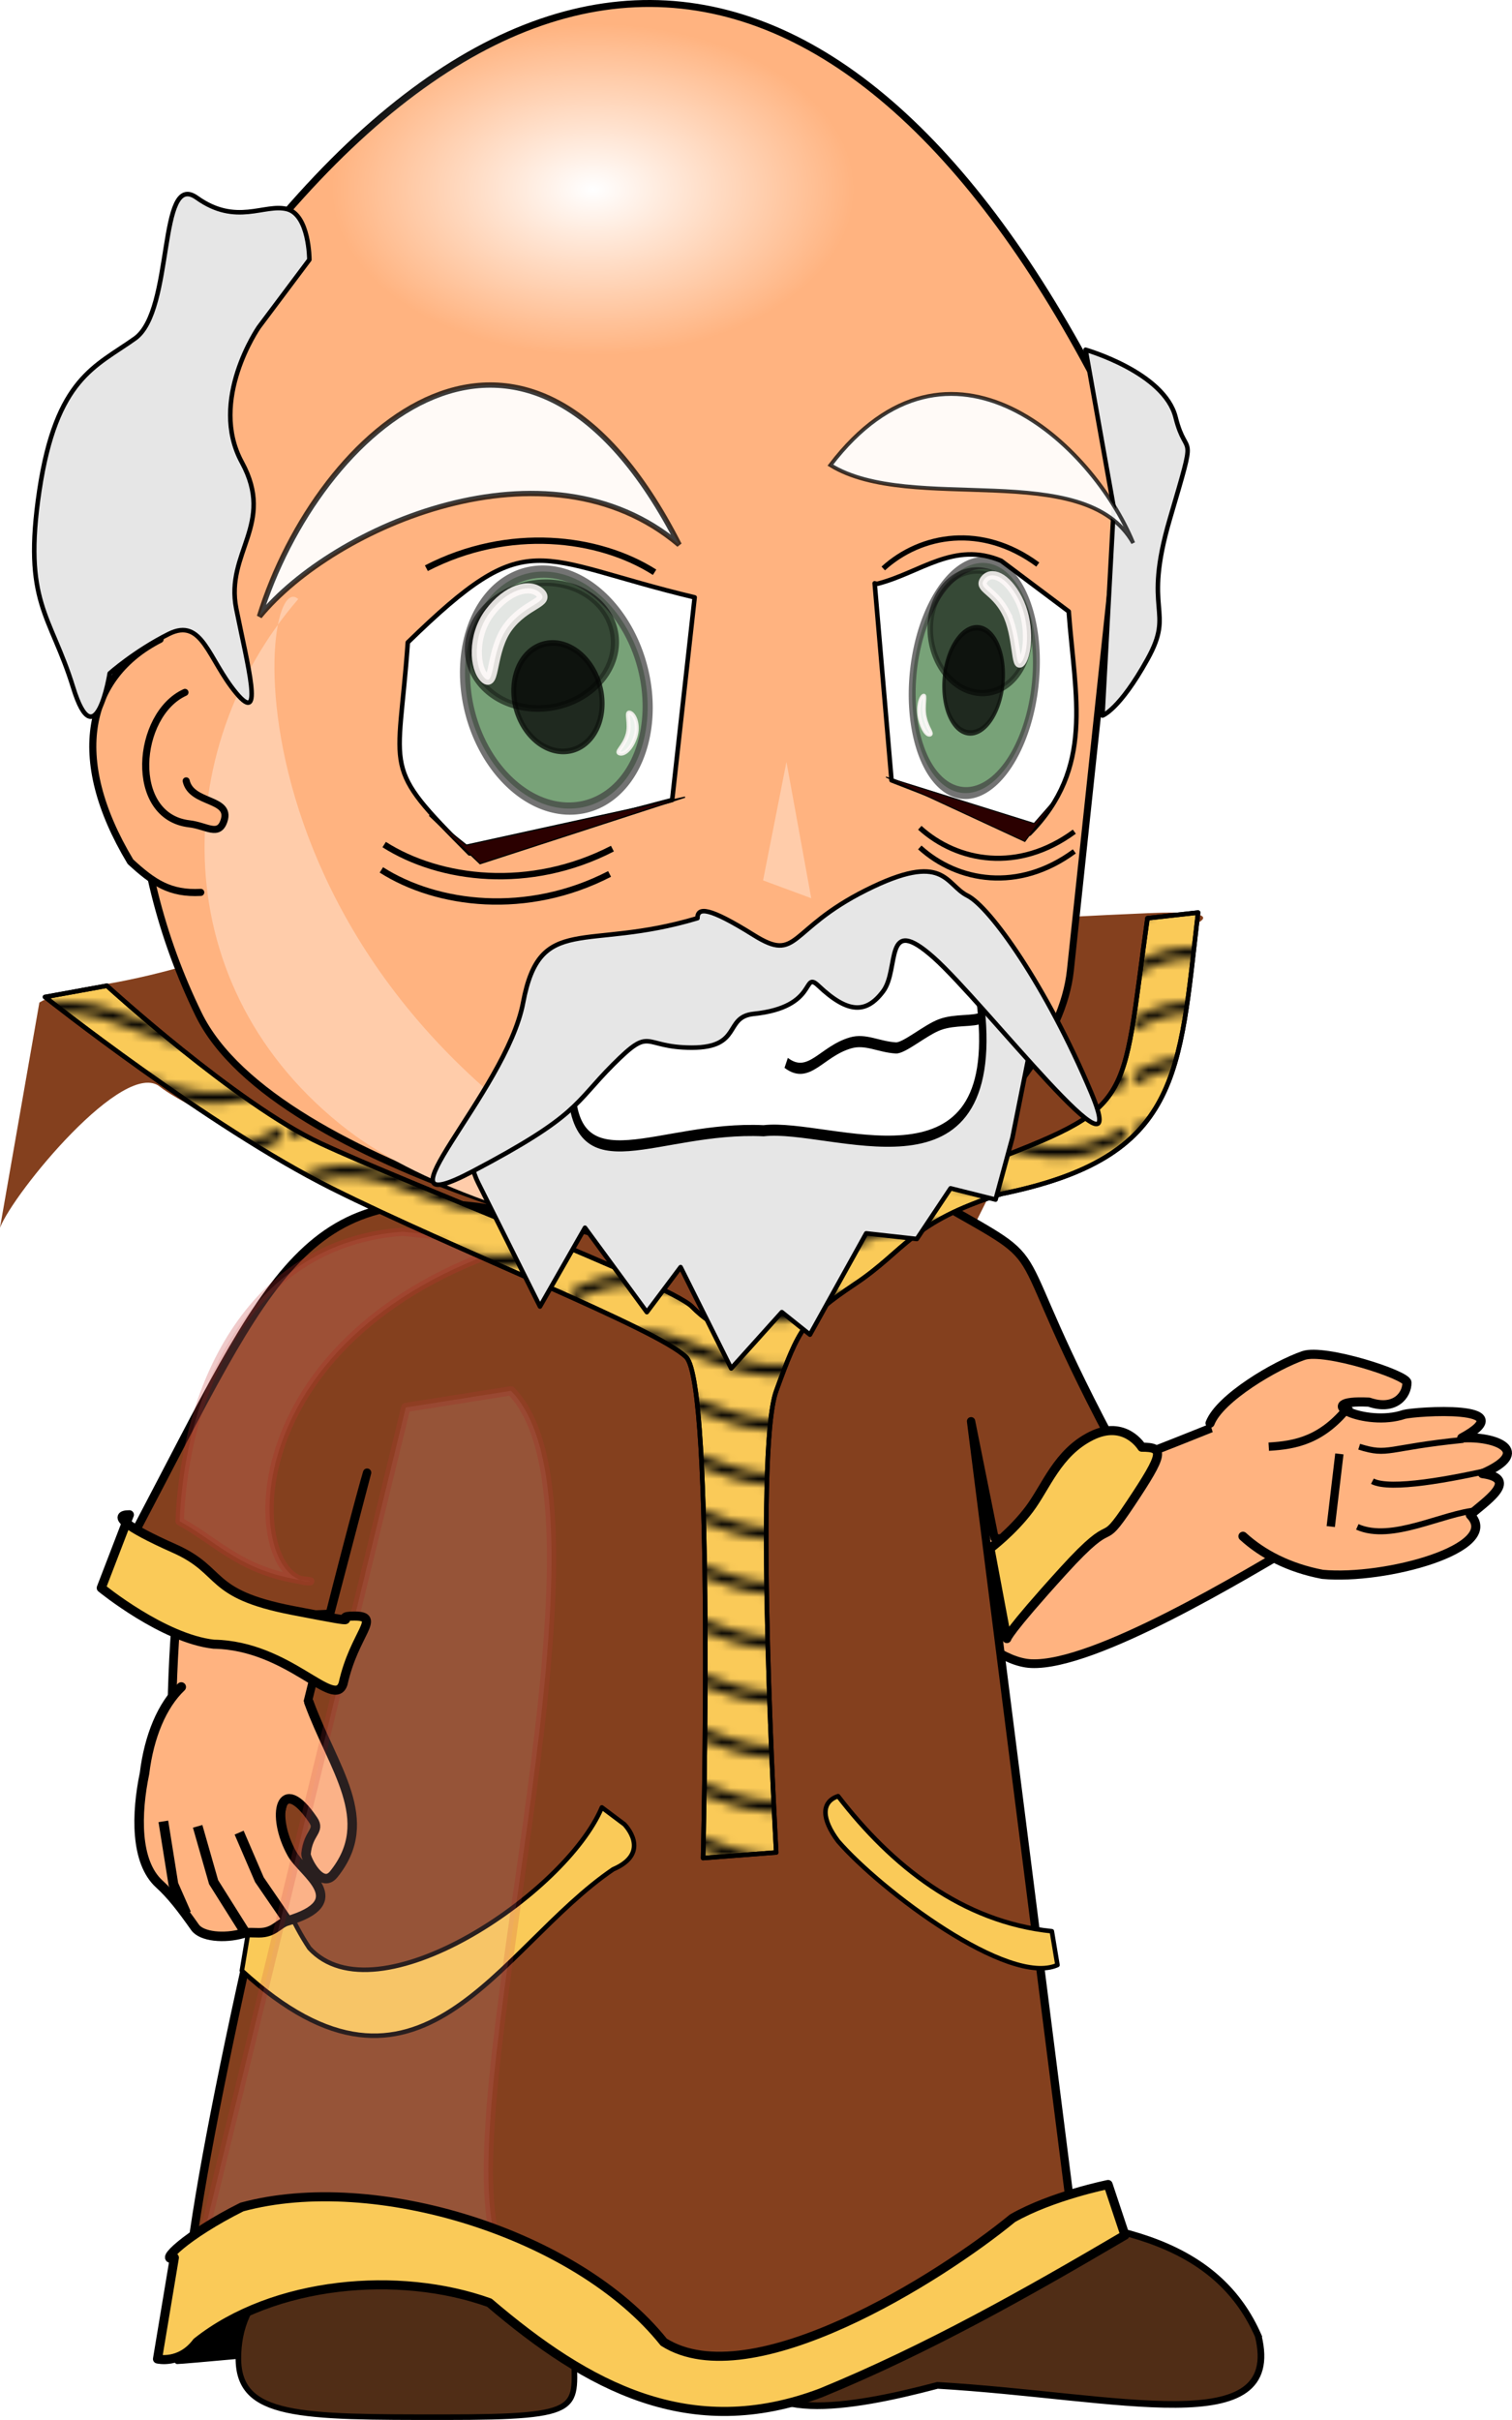 <?xml version="1.0" encoding="UTF-8" standalone="no"?>
<!-- Created with Inkscape (http://www.inkscape.org/) -->

<svg
   xmlns:dc="http://purl.org/dc/elements/1.1/"
   xmlns:cc="http://creativecommons.org/ns#"
   xmlns:rdf="http://www.w3.org/1999/02/22-rdf-syntax-ns#"
   xmlns:svg="http://www.w3.org/2000/svg"
   xmlns="http://www.w3.org/2000/svg"
   xmlns:xlink="http://www.w3.org/1999/xlink"
   xmlns:sodipodi="http://sodipodi.sourceforge.net/DTD/sodipodi-0.dtd"
   xmlns:inkscape="http://www.inkscape.org/namespaces/inkscape"
   version="1.0"
   width="166.525"
   height="266.372"
   id="svg2"
   style="display:inline"
   inkscape:version="0.48.1 r9760"
   sodipodi:docname="Peileppe_Delfador_Chibi_modified.svg">
  <sodipodi:namedview
     pagecolor="#ffffff"
     bordercolor="#666666"
     borderopacity="1"
     objecttolerance="10"
     gridtolerance="10"
     guidetolerance="10"
     inkscape:pageopacity="0"
     inkscape:pageshadow="2"
     inkscape:window-width="1912"
     inkscape:window-height="1049"
     id="namedview13359"
     showgrid="false"
     inkscape:zoom="1.1085304"
     inkscape:cx="99.848389"
     inkscape:cy="132.86157"
     inkscape:window-x="0"
     inkscape:window-y="0"
     inkscape:window-maximized="1"
     inkscape:current-layer="svg2"
     fit-margin-top="0"
     fit-margin-left="0"
     fit-margin-right="0"
     fit-margin-bottom="0" />
  <defs
     id="defs4">
    <pattern
       inkscape:collect="always"
       xlink:href="#Wavy"
       id="pattern13386"
       patternTransform="translate(341.96,-735.721)" />
    <pattern
       patternUnits="userSpaceOnUse"
       width="30.066"
       height="5.181"
       id="Wavy"
       inkscape:stockid="Wavy">
      <path
         style="fill:black;stroke:none;"
         d="M 7.597,0.061 C 5.079,-0.187 2.656,0.302 -0.01,1.788 L -0.01,3.061 C 2.773,1.431 5.173,1.052 7.472,1.280 C 9.770,1.508 11.969,2.361 14.253,3.218 C 18.820,4.931 23.804,6.676 30.066,3.061 L 30.062,1.788 C 23.622,5.497 19.246,3.770 14.691,2.061 C 12.413,1.207 10.115,0.311 7.597,0.061 z "
         id="path4651" />
    </pattern>
    <linearGradient
       id="linearGradient3295">
      <stop
         id="stop3297"
         style="stop-color:#ffffff;stop-opacity:1"
         offset="0" />
      <stop
         id="stop3299"
         style="stop-color:#ffffff;stop-opacity:0"
         offset="1" />
    </linearGradient>
    <linearGradient
       id="linearGradient6902">
      <stop
         id="stop6904"
         style="stop-color:#552d21;stop-opacity:1"
         offset="0" />
      <stop
         id="stop6906"
         style="stop-color:#7b4231;stop-opacity:1"
         offset="1" />
    </linearGradient>
    <linearGradient
       id="linearGradient6894">
      <stop
         id="stop6896"
         style="stop-color:#f6adcd;stop-opacity:1"
         offset="0" />
      <stop
         id="stop6898"
         style="stop-color:#c41562;stop-opacity:1"
         offset="1" />
    </linearGradient>
    <linearGradient
       id="linearGradient6855">
      <stop
         id="stop6857"
         style="stop-color:#ffffff;stop-opacity:1"
         offset="0" />
      <stop
         id="stop6859"
         style="stop-color:#ffffff;stop-opacity:0"
         offset="1" />
    </linearGradient>
    <filter
       id="filter3663"
       color-interpolation-filters="sRGB">
      <feGaussianBlur
         id="feGaussianBlur3665"
         stdDeviation="0.48"
         inkscape:collect="always" />
    </filter>
    <filter
       id="filter3640"
       color-interpolation-filters="sRGB">
      <feGaussianBlur
         id="feGaussianBlur3642"
         stdDeviation="2.145"
         inkscape:collect="always" />
    </filter>
    <filter
       height="1.135"
       y="-0.068"
       width="1.631"
       x="-0.315"
       id="filter3720"
       color-interpolation-filters="sRGB">
      <feGaussianBlur
         id="feGaussianBlur3722"
         stdDeviation="0.563"
         inkscape:collect="always" />
    </filter>
    <filter
       id="filter4318"
       color-interpolation-filters="sRGB">
      <feGaussianBlur
         id="feGaussianBlur4320"
         stdDeviation="1.204"
         inkscape:collect="always" />
    </filter>
    <filter
       height="1.246"
       y="-0.123"
       width="1.585"
       x="-0.292"
       id="filter4342"
       color-interpolation-filters="sRGB">
      <feGaussianBlur
         id="feGaussianBlur4344"
         stdDeviation="1.462"
         inkscape:collect="always" />
    </filter>
    <radialGradient
       cx="-273.506"
       cy="762.448"
       r="21.992"
       fx="-273.506"
       fy="762.448"
       id="radialGradient6861"
       xlink:href="#linearGradient6855"
       gradientUnits="userSpaceOnUse"
       gradientTransform="matrix(1,0,0,0.563,0,332.9)" />
    <radialGradient
       cx="-173.148"
       cy="823.778"
       r="11.461"
       fx="-173.148"
       fy="823.778"
       id="radialGradient6900"
       xlink:href="#linearGradient6894"
       gradientUnits="userSpaceOnUse"
       gradientTransform="matrix(0.465,-1.827876e-6,3.5979274e-6,0.915,-92.656,69.957)" />
    <linearGradient
       x1="-207.388"
       y1="896.534"
       x2="-166.038"
       y2="896.534"
       id="linearGradient6908"
       xlink:href="#linearGradient6902"
       gradientUnits="userSpaceOnUse" />
    <radialGradient
       cx="149.069"
       cy="44.711"
       r="26.478"
       fx="149.069"
       fy="44.711"
       id="radialGradient3301"
       xlink:href="#linearGradient3295"
       gradientUnits="userSpaceOnUse"
       gradientTransform="matrix(0.979,-7.688533e-4,8.2164867e-4,1.047,2.99,-2.077)" />
    <radialGradient
       inkscape:collect="always"
       xlink:href="#linearGradient6855"
       id="radialGradient13376"
       gradientUnits="userSpaceOnUse"
       gradientTransform="matrix(1.31,0,0,0.831,423.611,-612.742)"
       cx="-273.506"
       cy="762.448"
       fx="-273.506"
       fy="762.448"
       r="21.992" />
  </defs>
  <g
     transform="translate(341.96,-735.721)"
     id="layer3"
     style="display:inline" />
  <path
     inkscape:connector-curvature="0"
     style="fill:#000000;fill-opacity:1;fill-rule:evenodd;stroke:#000000;stroke-width:0.5;stroke-linecap:round;stroke-linejoin:round;stroke-miterlimit:4;stroke-opacity:1;stroke-dasharray:none"
     id="path6890"
     d="m 19.514,259.966 c 1.239,0 43.674,-4.027 43.674,-4.027 0,0 -12.39,-7.434 -16.417,-7.434 -4.027,0 -14.558,0.31 -19.204,3.097 -4.646,2.788 -8.673,8.053 -8.053,8.363 z" />
  <path
     inkscape:connector-curvature="0"
     style="fill:#84401e;fill-opacity:1;fill-rule:evenodd;stroke:none"
     id="path6863"
     d="m 19.204,106.641 c 0,0 -4.336,1.239 -8.673,1.858 -4.336,0.619 -6.195,1.858 -6.195,1.858 L 0,135.138 c 1.494,-3.857 13.745,-18.802 17.656,-15.487 3.097,2.478 21.992,11.151 23.85,14.248 1.858,3.097 26.638,16.107 26.638,16.107 l 36.55,-9.912 5.575,-11.151 c 0,0 9.292,1.858 13.629,-7.434 4.336,-9.292 6.195,-19.204 6.195,-19.204 0,0 6.195,-1.858 -1.239,-1.858 -7.434,0 -109.65,6.195 -109.65,6.195 z" />
  <g
     id="g4090"
     transform="matrix(0.837,-0.169,0.14,0.948,198.487,-691.491)" />
  <path
     inkscape:connector-curvature="0"
     style="fill:#ffb380;fill-opacity:1;fill-rule:nonzero;stroke:#000000;stroke-width:0.961;stroke-linecap:round;stroke-linejoin:round;stroke-miterlimit:4;stroke-opacity:1"
     id="path6431"
     d="m 44.287,233.392 c 2.552,-18.74 -1.029,-37.48 3.076,-56.221 l -8.568,-18.949 -4.733,34.322 -15.124,-4.866 c 0.373,-17.853 3.67,-41.573 14.587,-48.562 l 16.806,2.745 25.801,-44.248 21.903,38.352 14.566,7.561 c 3.556,2.213 -4.66,9.148 4.418,17.114 3.201,2.808 9.644,-1.08 22.999,-6 l 4.052,14.625 c -7.06,4.184 -23.546,14.171 -30.505,13.854 -3.028,-0.138 -6.288,-3.107 -7.669,-4.152 -33.321,-25.231 -11.933,-6.179 -8.901,10.849 -4.556,-7.311 4.394,-29.209 5.777,-33.841 2.259,-7.564 11.376,-11.458 8.696,-7.16 L 96.753,228.347 76.674,188.675 44.287,233.392 z" />
  <path
     inkscape:connector-curvature="0"
     style="fill:#502d16;fill-opacity:1;fill-rule:nonzero;stroke:#000000;stroke-width:0.736;stroke-miterlimit:4;stroke-opacity:1"
     id="path6433"
     d="m 138.58,257.12 c 2.858,11.668 -15.293,6.622 -35.326,5.441 -9.848,2.604 -20.626,4.331 -20.624,-3.004 0.002,-8.192 5.167,-15.643 23.41,-15.643 18.243,0 28.346,3.64 32.541,13.205 z" />
  <path
     inkscape:connector-curvature="0"
     style="fill:#502d16;fill-opacity:1;fill-rule:nonzero;stroke:#000000;stroke-width:0.614;stroke-miterlimit:4;stroke-opacity:1"
     id="path6451"
     d="m 63.216,258.624 c 0,6.518 1.716,7.44 -14.263,7.44 -15.979,0 -22.698,0.035 -22.698,-6.483 0,-6.518 4.525,-12.446 20.505,-12.446 15.979,0 16.456,4.971 16.456,11.489 z" />
  <path
     inkscape:connector-curvature="0"
     style="fill:#d45500;fill-opacity:1;fill-rule:nonzero;stroke:#000000;stroke-width:0.614;stroke-linecap:round;stroke-linejoin:round;stroke-miterlimit:4;stroke-opacity:1"
     id="path6455"
     d="m 55.776,247.615 c 0,1.375 -3.749,2.491 -8.369,2.491 -4.62,0 -8.369,-1.116 -8.369,-2.491 1.212,-0.335 14.16,0.038 16.737,0 z" />
  <path
     inkscape:connector-curvature="0"
     style="fill:none;stroke:#000000;stroke-width:1.228;stroke-linecap:butt;stroke-linejoin:miter;stroke-miterlimit:4;stroke-opacity:1;stroke-dasharray:none"
     id="path6457"
     d="m 36.185,247.215 c 0.61,-7.223 20.429,6.304 20.353,0 -0.62,-7.08 -20.124,6.059 -20.353,0 z" />
  <path
     inkscape:connector-curvature="0"
     style="fill:#84401e;fill-opacity:1;fill-rule:nonzero;stroke:#000000;stroke-width:0.916;stroke-linecap:round;stroke-linejoin:round;stroke-miterlimit:4;stroke-opacity:1"
     id="path6461"
     d="m 56.119,133.429 46.81,-1.357 c 14.558,8.348 6.476,2.445 20.571,28.537 -5.24,1.912 -8.733,9.559 -13.973,8.672 l -2.578,-12.842 11.5,90.755 c -19.201,10.579 -41.302,28.2 -59.562,7.772 -10.323,-11.548 -34.115,-4.718 -38.138,3.778 -1.036,-3.032 0.406,-13.353 2.909,-26.196 5.367,-27.539 15.614,-66.68 16.774,-70.453 l -4.072,15.53 c -12.718,0.939 -14.722,-6.298 -21.448,-9.049 15.207,-28.863 18.611,-39.454 41.207,-35.147 z" />
  <path
     inkscape:connector-curvature="0"
     style="opacity:0.511;fill:#e2807a;fill-opacity:1;fill-rule:nonzero;stroke:#c03434;stroke-width:1;stroke-linecap:round;stroke-linejoin:round;stroke-miterlimit:4;stroke-opacity:1;filter:url(#filter4318)"
     id="path6465"
     transform="matrix(0.919,0.094,-0.096,0.903,-3.083,-421.235)"
     d="m 114.768,604.678 14.018,0 c -33.885,14.884 -28.266,44.637 -20.571,43.293 -8.084,-0.07 -11.47,-3.624 -16.225,-5.621 -1.111,-16.961 5.364,-34.566 22.778,-37.672 z" />
  <path
     inkscape:connector-curvature="0"
     style="fill:#ffb380;fill-rule:evenodd;stroke:#000000;stroke-width:0.766px;stroke-linecap:butt;stroke-linejoin:miter;stroke-opacity:1;display:inline"
     id="path6471"
     d="m 19.072,40.114 c -6.919,35.207 -5.318,54.819 2.782,71.496 8.435,17.365 53.299,27.22 61.712,27.875 8.28,-0.937 32.737,-17.794 34.318,-32.65 l 6.188,-58.136 C 95.999,-10.625 56.445,-17.451 19.072,40.114 z" />
  <path
     inkscape:connector-curvature="0"
     style="fill:#ffffff;fill-opacity:1;fill-rule:evenodd;stroke:#000000;stroke-width:0.5;stroke-linecap:round;stroke-linejoin:round;stroke-miterlimit:4;stroke-opacity:1;stroke-dasharray:none"
     id="path6812"
     d="m 96.331,64.206 c 0.62,7.227 1.239,14.455 1.858,21.682 5.059,1.962 10.118,3.923 15.178,5.885 7.18,-7.27 5.039,-14.989 4.336,-24.47 -2.478,-1.858 -4.956,-3.717 -7.434,-5.575 -5.207,-2.184 -8.878,1.303 -13.609,2.524 l -0.189,-0.006 -0.141,-0.04 -10e-6,-2e-5 z" />
  <path
     inkscape:connector-curvature="0"
     style="fill:#ffffff;fill-opacity:1;fill-rule:evenodd;stroke:#000000;stroke-width:0.5;stroke-linecap:round;stroke-linejoin:round;stroke-miterlimit:4;stroke-opacity:1;stroke-dasharray:none"
     id="path6810"
     d="m 44.913,70.711 c -1.028,14.664 -3.063,13.353 6.814,23.231 7.434,-1.962 14.868,-3.923 22.302,-5.885 0.826,-7.434 1.652,-14.868 2.478,-22.302 -17.821,-4.256 -18.122,-8.159 -31.594,4.956 z" />
  <path
     inkscape:connector-curvature="0"
     style="fill:#ffccaa;fill-opacity:1;fill-rule:nonzero;stroke:none;filter:url(#filter3640)"
     id="path6473"
     transform="matrix(1.051,0,0,0.908,-90.349,-420.47)"
     d="m 161.845,612.626 c 17.201,6.579 -23.294,1.795 -39.418,-12.533 -19.369,-17.21 -18.8,-46.185 -5.208,-64.401 -4.51,-4.653 -8.924,51.538 44.627,76.934 z" />
  <path
     inkscape:connector-curvature="0"
     style="opacity:0.742;fill:#0a550a;fill-opacity:1;stroke:#000000;stroke-width:9.5;stroke-miterlimit:4;stroke-opacity:1;stroke-dasharray:none;filter:url(#filter3663)"
     id="path6479"
     transform="matrix(0.113,-0.025,0.033,0.14,10.918,-15.388)"
     d="m 327.289,695.778 a 84.853,91.924 0 1 1 -169.706,0 84.853,91.924 0 1 1 169.706,0 z" />
  <path
     inkscape:connector-curvature="0"
     style="opacity:0.742;fill:#000000;fill-opacity:1;stroke:#000000;stroke-width:9.5;stroke-miterlimit:4;stroke-opacity:1;stroke-dasharray:none;filter:url(#filter3663)"
     id="path6481"
     transform="matrix(0.093,-0.02,0.017,0.073,25.307,25.12)"
     d="m 327.289,695.778 a 84.853,91.924 0 1 1 -169.706,0 84.853,91.924 0 1 1 169.706,0 z" />
  <path
     inkscape:connector-curvature="0"
     style="opacity:0.863;fill:#000000;fill-opacity:1;stroke:#000000;stroke-width:9.5;stroke-miterlimit:4;stroke-opacity:1;stroke-dasharray:none;filter:url(#filter3663)"
     id="path6483"
     transform="matrix(0.055,-0.012,0.015,0.064,37.677,35.121)"
     d="m 327.289,695.778 a 84.853,91.924 0 1 1 -169.706,0 84.853,91.924 0 1 1 169.706,0 z" />
  <path
     inkscape:connector-curvature="0"
     style="opacity:0.863;fill:#ffffff;fill-opacity:1;stroke:#fff9f9;stroke-width:1.121;stroke-miterlimit:4;stroke-opacity:1"
     id="path6485"
     d="m 55.956,69.001 c -1.936,2.581 -1.426,6.714 -2.558,5.65 -1.132,-1.064 -1.403,-4.626 0.533,-7.207 1.936,-2.581 4.414,-3.263 5.546,-2.199 1.132,1.064 -1.585,1.175 -3.521,3.756 z" />
  <path
     inkscape:connector-curvature="0"
     style="opacity:0.863;fill:#ffffff;fill-opacity:1;stroke:#fff9f9;stroke-width:0.431;stroke-miterlimit:4;stroke-opacity:1"
     id="path6487"
     d="m 69.09,80.929 c 0.401,-1.288 -0.245,-2.644 0.278,-2.491 0.523,0.153 1.02,1.355 0.619,2.643 -0.401,1.288 -1.209,2.013 -1.732,1.86 -0.523,-0.153 0.434,-0.724 0.835,-2.012 z" />
  <path
     inkscape:connector-curvature="0"
     style="fill:#2b0000;fill-rule:evenodd;stroke:#000000;stroke-width:0.133px;stroke-linecap:butt;stroke-linejoin:miter;stroke-opacity:1"
     id="path6491"
     d="m 75.448,87.743 -24.081,5.279 -4.088,-3.269 5.59,5.32 22.579,-7.33 z" />
  <path
     inkscape:connector-curvature="0"
     style="fill:none;stroke:#000000;stroke-width:0.698;stroke-linecap:butt;stroke-linejoin:miter;stroke-miterlimit:4;stroke-opacity:1;stroke-dasharray:none"
     id="path6501"
     d="m 46.958,62.545 c 9.082,-4.687 18.984,-3.469 25.136,0.445" />
  <path
     inkscape:connector-curvature="0"
     style="opacity:0.742;fill:#0a550a;fill-opacity:1;stroke:#000000;stroke-width:9.5;stroke-miterlimit:4;stroke-opacity:1;stroke-dasharray:none;filter:url(#filter3663)"
     id="path6505"
     transform="matrix(-0.077,-0.024,-0.022,0.136,141.277,-14.179)"
     d="m 327.289,695.778 a 84.853,91.924 0 1 1 -169.706,0 84.853,91.924 0 1 1 169.706,0 z" />
  <path
     inkscape:connector-curvature="0"
     style="opacity:0.742;fill:#000000;fill-opacity:1;stroke:#000000;stroke-width:9.5;stroke-miterlimit:4;stroke-opacity:1;stroke-dasharray:none;filter:url(#filter3663)"
     id="path6507"
     transform="matrix(-0.063,-0.02,-0.012,0.071,131.534,24.987)"
     d="m 327.289,695.778 a 84.853,91.924 0 1 1 -169.706,0 84.853,91.924 0 1 1 169.706,0 z" />
  <path
     inkscape:connector-curvature="0"
     style="opacity:0.863;fill:#000000;fill-opacity:1;stroke:#000000;stroke-width:9.5;stroke-miterlimit:4;stroke-opacity:1;stroke-dasharray:none;filter:url(#filter3663)"
     id="path6509"
     transform="matrix(-0.037,-0.012,-0.01,0.062,123.158,34.657)"
     d="m 327.289,695.778 a 84.853,91.924 0 1 1 -169.706,0 84.853,91.924 0 1 1 169.706,0 z" />
  <path
     inkscape:connector-curvature="0"
     style="opacity:0.863;fill:#ffffff;fill-opacity:1;stroke:#fff9f9;stroke-width:0.907;stroke-miterlimit:4;stroke-opacity:1"
     id="path6511"
     d="m 110.781,67.414 c 1.311,2.496 0.965,6.492 1.732,5.463 0.766,-1.028 0.95,-4.473 -0.361,-6.968 -1.311,-2.496 -2.989,-3.155 -3.755,-2.126 -0.766,1.028 1.073,1.136 2.384,3.631 z" />
  <path
     inkscape:connector-curvature="0"
     style="opacity:0.863;fill:#ffffff;fill-opacity:1;stroke:#fff9f9;stroke-width:0.349;stroke-miterlimit:4;stroke-opacity:1"
     id="path6513"
     d="m 101.888,78.947 c -0.271,-1.245 0.166,-2.556 -0.188,-2.408 -0.354,0.148 -0.691,1.31 -0.419,2.555 0.271,1.245 0.818,1.946 1.173,1.798 0.354,-0.148 -0.294,-0.7 -0.565,-1.945 z" />
  <path
     inkscape:connector-curvature="0"
     style="fill:#2b0000;fill-rule:evenodd;stroke:#000000;stroke-width:0.108px;stroke-linecap:butt;stroke-linejoin:miter;stroke-opacity:1"
     id="path6517"
     d="m 97.582,85.535 16.306,5.104 2.768,-3.161 -3.785,5.144 -15.289,-7.087 z" />
  <path
     inkscape:connector-curvature="0"
     style="fill:none;stroke:#000000;stroke-width:0.565;stroke-linecap:butt;stroke-linejoin:miter;stroke-miterlimit:4;stroke-opacity:1;stroke-dasharray:none"
     id="path6527"
     d="m 114.296,62.142 c -6.15,-4.532 -12.855,-3.354 -17.02,0.43" />
  <path
     inkscape:connector-curvature="0"
     style="fill:#ffb380;fill-opacity:1;fill-rule:nonzero;stroke:#000000;stroke-width:0.781;stroke-linecap:round;stroke-linejoin:round;stroke-miterlimit:4;stroke-opacity:1"
     id="path6531"
     d="m 22.11,98.227 c -3.386,0.181 -5.232,-1.065 -7.743,-3.377 -6.945,-11.557 -4.699,-20.421 3.267,-24.472 m 2.738,5.835 c -5.394,2.44 -6.297,13.681 0.48,14.466 1.894,0.219 3.233,1.452 3.821,-0.336 0.835,-2.538 -3.598,-1.82 -4.169,-4.389" />
  <path
     inkscape:connector-curvature="0"
     style="opacity:0.93;fill:#ffffff;fill-opacity:1;stroke:#000000;stroke-width:0.586;stroke-miterlimit:4;stroke-opacity:0.818;stroke-dasharray:none"
     id="path6533"
     d="m 28.576,67.86 c 6.448,-20.779 29.264,-41.108 46.223,-7.898 -14.556,-12.333 -38.084,-2.028 -46.223,7.898 z" />
  <path
     inkscape:connector-curvature="0"
     style="fill:#e6e6e6;fill-opacity:1;fill-rule:evenodd;stroke:#000000;stroke-width:0.5;stroke-linecap:round;stroke-linejoin:round;stroke-miterlimit:4;stroke-opacity:1;stroke-dasharray:none"
     id="path6816"
     d="m 119.562,38.497 c 0,0 8.673,2.478 9.912,7.434 1.239,4.956 2.478,0.619 -0.619,11.151 -3.097,10.531 0.619,9.912 -2.478,15.487 -3.097,5.575 -4.956,6.195 -4.956,6.195 l 1.239,-22.921 -3.097,-17.346 z" />
  <path
     inkscape:connector-curvature="0"
     style="opacity:0.93;fill:#ffffff;fill-opacity:1;stroke:#000000;stroke-width:0.429;stroke-miterlimit:4;stroke-opacity:0.818;stroke-dasharray:none"
     id="path6535"
     d="m 124.805,59.773 c -4.435,-10.833 -20.203,-25.788 -33.349,-8.575 8.916,5.49 28.02,-0.859 33.349,8.575 z" />
  <path
     inkscape:connector-curvature="0"
     style="fill:#ffccaa;fill-opacity:1;fill-rule:nonzero;stroke:none;filter:url(#filter3720)"
     id="path6541"
     transform="matrix(1.079,-0.366,0.168,0.758,-182.474,-280.259)"
     d="m 162.386,558.784 -0.513,19.545 -4.198,-4.617 4.712,-14.928 z" />
  <path
     inkscape:connector-curvature="0"
     style="fill:#faca58;fill-opacity:1;fill-rule:evenodd;stroke:#000000;stroke-width:0.5;stroke-linecap:round;stroke-linejoin:round;stroke-miterlimit:4;stroke-opacity:1;stroke-dasharray:none"
     id="path6824"
     d="m 66.286,198.946 c -3.997,9.507 -24.86,23.509 -32.214,15.487 -3.717,-5.575 -4.956,-12.39 -4.956,-12.39 l -2.478,14.868 c 19.643,17.973 28.126,-2.47 40.887,-11.151 4.336,-1.858 1.239,-4.956 1.239,-4.956 l -2.478,-1.858 z" />
  <path
     inkscape:connector-curvature="0"
     style="fill:#ffb380;fill-opacity:1;fill-rule:nonzero;stroke:#000000;stroke-width:1.046;stroke-linecap:round;stroke-linejoin:round;stroke-miterlimit:4;stroke-opacity:1;stroke-dasharray:none"
     id="path6545"
     d="m 19.963,185.687 c -2.115,2.011 -3.549,5.423 -4.046,9.513 -0.914,4.388 -1.054,9.734 1.628,12.176 1.31,1.193 2.397,2.593 3.939,4.776 0.712,1.008 3.173,1.275 5.284,0.664 0.668,-0.194 1.576,0.011 2.342,-0.116 1.207,-0.2 1.674,-1.001 2.507,-1.245 7.292,-2.139 1.774,-5.231 0.547,-7.4 -2.39,-4.226 -1.253,-9.015 2.324,-3.722 0.828,1.225 -0.557,1.33 -0.789,3.722 -0.048,0.491 1.652,3.989 3.057,2.247 4.822,-5.977 -0.082,-11.639 -2.746,-18.955" />
  <path
     inkscape:connector-curvature="0"
     style="fill:none;stroke:#000000;stroke-width:1.079px;stroke-linecap:butt;stroke-linejoin:miter;stroke-opacity:1"
     id="path6547"
     d="m 21.768,201.027 1.758,6.147 3.433,5.455" />
  <path
     inkscape:connector-curvature="0"
     style="fill:none;stroke:#000000;stroke-width:1.079px;stroke-linecap:butt;stroke-linejoin:miter;stroke-opacity:1"
     id="path6549"
     d="m 17.991,200.48 1.106,6.925 1.422,3.228" />
  <path
     inkscape:connector-curvature="0"
     style="fill:none;stroke:#000000;stroke-width:1.079px;stroke-linecap:butt;stroke-linejoin:miter;stroke-opacity:1"
     id="path6551"
     d="m 26.337,201.722 2.23,5.177 2.997,4.369 0,0" />
  <path
     inkscape:connector-curvature="0"
     style="fill:none;stroke:#000000;stroke-width:0.916px;stroke-linecap:butt;stroke-linejoin:miter;stroke-opacity:1"
     id="path6553"
     d="m 120.268,161.342 c -2.711,1.704 -4.768,7.326 -5.954,11.276" />
  <path
     inkscape:connector-curvature="0"
     style="fill:#ffb380;fill-opacity:1;fill-rule:nonzero;stroke:#000000;stroke-width:1.006;stroke-linecap:round;stroke-linejoin:round;stroke-miterlimit:4;stroke-opacity:1;stroke-dasharray:none"
     id="path6559"
     d="m 133.272,156.649 c 1.075,-2.772 7.202,-6.382 10.286,-7.442 2.333,-0.802 11.39,2.136 11.398,2.973 0.013,1.382 -1.317,3.143 -4.183,2.155 -6.697,-0.323 -0.412,2.815 3.871,1.349 1.243,-0.327 13.28,-1.157 6.344,2.598 3.711,-0.251 7.934,1.452 2.285,3.921 4.288,0.584 0.034,3.244 -1.338,4.552 3.539,3.65 -9.392,7.19 -16.283,6.537 -3.685,-0.703 -6.618,-2.23 -8.759,-4.19" />
  <path
     inkscape:connector-curvature="0"
     style="fill:none;stroke:#000000;stroke-width:0.662px;stroke-linecap:butt;stroke-linejoin:miter;stroke-opacity:1"
     id="path6561"
     d="m 162.757,166.226 c -3.866,0.308 -9.438,3.534 -13.271,1.839 l 0,0 0,0" />
  <path
     inkscape:connector-curvature="0"
     style="fill:none;stroke:#000000;stroke-width:0.662px;stroke-linecap:butt;stroke-linejoin:miter;stroke-opacity:1"
     id="path6563"
     d="m 164.599,161.713 c -4.714,1.079 -11.478,2.365 -13.449,1.327" />
  <path
     inkscape:connector-curvature="0"
     style="fill:none;stroke:#000000;stroke-width:0.662px;stroke-linecap:butt;stroke-linejoin:miter;stroke-opacity:1"
     id="path6565"
     d="m 161.161,158.491 c -8.506,0.853 -8.201,1.779 -11.468,0.751" />
  <path
     inkscape:connector-curvature="0"
     style="fill:none;stroke:#000000;stroke-width:0.916px;stroke-linecap:butt;stroke-linejoin:miter;stroke-opacity:1"
     id="path6567"
     d="m 148.641,154.7 c -2.969,3.811 -5.938,4.367 -8.907,4.538" />
  <path
     inkscape:connector-curvature="0"
     style="fill:none;stroke:#000000;stroke-width:0.916px;stroke-linecap:butt;stroke-linejoin:miter;stroke-opacity:1"
     id="path6569"
     d="m 147.512,160.033 -0.949,7.999" />
  <path
     inkscape:connector-curvature="0"
     style="fill:#e6e6e6;fill-opacity:1;fill-rule:evenodd;stroke:#000000;stroke-width:0.5;stroke-linecap:round;stroke-linejoin:round;stroke-miterlimit:4;stroke-opacity:1;stroke-dasharray:none"
     id="path6814"
     d="m 28.497,36.019 c 0,0 -5.575,8.053 -1.858,14.868 3.717,6.814 -1.858,9.912 -0.619,16.107 1.239,6.195 3.097,13.009 0,9.292 -3.097,-3.717 -3.717,-8.363 -7.434,-6.505 -3.717,1.858 -6.505,4.336 -6.505,4.336 0,0 -1.549,9.602 -4.027,1.549 -2.478,-8.053 -5.575,-9.292 -3.717,-21.682 1.858,-12.39 6.195,-13.629 10.531,-16.726 4.336,-3.097 2.478,-18.585 6.814,-15.487 4.336,3.097 7.434,0.619 9.912,1.239 2.478,0.619 2.478,5.575 2.478,5.575 l -5.575,7.434 z" />
  <path
     inkscape:connector-curvature="0"
     style="fill:#faca58;fill-opacity:1;fill-rule:evenodd;stroke:#000000;stroke-width:0.5;stroke-linecap:round;stroke-linejoin:round;stroke-miterlimit:4;stroke-opacity:1;stroke-dasharray:none"
     id="path6820"
     d="m 4.956,109.739 c 0,0 17.965,14.248 31.594,21.063 13.629,6.814 35.931,15.487 39.028,18.585 3.097,3.097 1.858,55.135 1.858,55.135 l 8.053,-0.619 c 0,0 -2.478,-43.984 0,-50.798 2.478,-6.814 3.097,-8.053 8.673,-11.77 5.575,-3.717 6.195,-6.814 16.107,-9.912 19.834,-4.041 19.586,-13.123 21.682,-30.975 l -5.575,0.619 c -2.944,21.028 -1.186,20.591 -18.585,27.258 -6.814,3.097 -17.346,8.673 -21.682,14.248 -4.336,5.575 -7.434,3.717 -9.912,1.239 -2.478,-2.478 -31.594,-13.629 -40.887,-17.965 -9.292,-4.336 -23.541,-17.346 -23.541,-17.346 l -6.814,1.239 z" />
  <path
     inkscape:connector-curvature="0"
     style="fill:#faca58;fill-opacity:1;fill-rule:evenodd;stroke:#000000;stroke-width:0.5;stroke-linecap:round;stroke-linejoin:round;stroke-miterlimit:4;stroke-opacity:1;stroke-dasharray:none"
     id="path6826"
     d="m 92.304,197.707 c 5.922,7.688 13.673,13.851 23.541,14.868 l 0.62,3.717 c -5.358,2.424 -19.479,-8.224 -24.16,-13.629 -1.858,-2.478 -1.858,-4.336 0,-4.956 z" />
  <path
     inkscape:connector-curvature="0"
     style="opacity:0.421;fill:#e9afaf;fill-opacity:1;fill-rule:nonzero;stroke:#c0343d;stroke-width:0.671;stroke-linecap:round;stroke-linejoin:round;stroke-miterlimit:4;stroke-opacity:1;filter:url(#filter4342)"
     id="path6467"
     transform="matrix(1.515,0.228,-0.231,1.5,-135.196,-819.754)"
     d="m 212.882,617.428 7.286,-2.331 c 9.493,7.174 3.498,49.783 8.076,60.775 l -20.828,4.928 5.466,-63.373 z" />
  <path
     inkscape:connector-curvature="0"
     style="fill:url(#pattern13386);fill-opacity:1;fill-rule:evenodd;stroke:#000000;stroke-width:0.5;stroke-linecap:round;stroke-linejoin:round;stroke-miterlimit:4;stroke-opacity:1;stroke-dasharray:none"
     id="path4741"
     d="m 4.956,109.739 c 0,0 17.965,14.248 31.594,21.063 13.629,6.814 35.931,15.487 39.028,18.585 3.097,3.097 1.858,55.135 1.858,55.135 l 8.053,-0.619 c 0,0 -2.478,-43.984 0,-50.798 2.478,-6.814 3.097,-8.053 8.673,-11.77 5.575,-3.717 6.195,-6.814 16.107,-9.912 19.834,-4.041 19.586,-13.123 21.682,-30.975 l -5.575,0.619 c -2.944,21.028 -1.186,20.591 -18.585,27.258 -6.814,3.097 -17.346,8.673 -21.682,14.248 -4.336,5.575 -7.434,3.717 -9.912,1.239 -2.478,-2.478 -31.594,-13.629 -40.887,-17.965 -9.292,-4.336 -23.541,-17.346 -23.541,-17.346 l -6.814,1.239 z" />
  <path
     inkscape:connector-curvature="0"
     style="fill:#faca58;fill-opacity:1;fill-rule:evenodd;stroke:#000000;stroke-width:1;stroke-linecap:round;stroke-linejoin:round;stroke-miterlimit:4;stroke-opacity:1;stroke-dasharray:none"
     id="path6828"
     d="m 14.248,166.732 -3.097,8.053 c 0,0 6.814,5.575 12.39,6.195 8.285,0.133 13.287,7.32 14.248,4.336 1.239,-5.575 4.336,-7.434 1.239,-7.434 -3.097,0 2.788,1.239 -6.814,-0.619 -9.52,-1.843 -7.434,-4.336 -13.009,-6.814 -5.575,-2.478 -6.814,-3.717 -4.956,-3.717 z" />
  <path
     inkscape:connector-curvature="0"
     style="fill:#faca58;fill-opacity:1;fill-rule:evenodd;stroke:#000000;stroke-width:1;stroke-linecap:round;stroke-linejoin:round;stroke-miterlimit:4;stroke-opacity:1;stroke-dasharray:none"
     id="path6830"
     d="m 125.757,159.298 c 0,0 -1.858,-3.097 -5.575,-1.239 -3.717,1.858 -4.956,5.575 -6.814,8.053 -1.858,2.478 -4.336,4.336 -4.336,4.336 l 1.858,9.912 c 0,0 0,-0.619 6.195,-7.434 6.195,-6.814 3.717,-1.858 7.434,-7.434 3.717,-5.575 3.717,-6.195 1.239,-6.195 z" />
  <path
     inkscape:connector-curvature="0"
     style="fill:#e6e6e6;fill-opacity:1;fill-rule:evenodd;stroke:#000000;stroke-width:0.5;stroke-linecap:round;stroke-linejoin:round;stroke-miterlimit:4;stroke-opacity:1;stroke-dasharray:none"
     id="path6835"
     d="m 54.515,120.89 c 0,0 -4.336,4.336 -1.858,9.292 2.478,4.956 6.814,13.629 6.814,13.629 l 4.956,-8.673 6.814,9.292 3.717,-4.956 5.575,11.151 5.575,-6.195 3.097,2.478 6.195,-11.151 5.575,0.619 3.717,-5.575 4.956,1.239 1.858,-6.814 1.858,-9.292 -3.097,-8.673 c 0,0 -19.204,5.575 -30.975,6.195 -11.77,0.619 -16.726,-1.239 -19.824,1.858 -3.097,3.097 -5.575,5.575 -4.956,5.575 z" />
  <g
     id="g6804"
     transform="matrix(0.211,0,0,0.317,17.107,5.518)">
    <path
       inkscape:connector-curvature="0"
       style="fill:#ffffff;fill-opacity:1;fill-rule:nonzero;stroke:#000000;stroke-width:3.87;stroke-linecap:butt;stroke-linejoin:miter;stroke-miterlimit:4;stroke-opacity:1;stroke-dasharray:none"
       id="path6806"
       d="m 317.5,375.219 c -55.5,-1.736 -98.502,20.552 -100.357,-15.357 -1.9,-36.777 40.443,-22.487 97.5,-31.786 59.141,-9.639 108.923,-56.599 116.785,7.732 7.861,64.331 -78.827,36.718 -113.927,39.411 z" />
    <path
       inkscape:connector-curvature="0"
       style="fill:none;stroke:#000000;stroke-width:3.87;stroke-linecap:butt;stroke-linejoin:miter;stroke-miterlimit:4;stroke-opacity:1;stroke-dasharray:none"
       id="path6808"
       d="m 431.429,335.934 c -4.306,1.553 -13.836,0.45 -21.899,2.427 -7.576,1.858 -18.689,8.282 -23.013,8.106 -9.025,-0.368 -15.764,-3.276 -23.622,-1.756 -15.358,2.971 -21.707,12.95 -33.61,6.938" />
  </g>
  <path
     inkscape:connector-curvature="0"
     style="fill:#e6e6e6;fill-opacity:1;fill-rule:evenodd;stroke:#000000;stroke-width:0.5;stroke-linecap:round;stroke-linejoin:round;stroke-miterlimit:4;stroke-opacity:1;stroke-dasharray:none"
     id="path6818"
     d="m 76.817,101.066 c -12.39,3.717 -17.346,-0.619 -19.204,9.292 -1.858,9.912 -17.346,24.78 -5.575,18.585 11.77,-6.195 11.151,-7.434 15.487,-11.77 4.336,-4.336 3.097,-1.858 8.673,-1.858 5.575,0 3.496,-3.375 6.814,-3.717 7.143,-0.736 5.31,-4.814 7.124,-3.097 3.245,3.07 5.266,3.097 7.124,0.619 1.858,-2.478 0,-8.673 5.575,-3.717 5.575,4.956 22.302,26.638 17.346,14.868 -4.956,-11.77 -11.151,-20.443 -13.629,-21.682 -2.478,-1.239 -2.478,-4.956 -11.151,-0.619 -8.673,4.336 -7.434,8.053 -12.39,4.956 -4.956,-3.097 -6.195,-3.097 -6.195,-1.858 z" />
  <path
     inkscape:connector-curvature="0"
     style="fill:url(#radialGradient13376);fill-opacity:1;fill-rule:evenodd;stroke:none"
     id="path6837"
     d="m 94.163,20.842 a 28.806,18.275 0 0 1 -57.613,0 28.806,18.275 0 1 1 57.613,0 z" />
  <path
     inkscape:connector-curvature="0"
     style="fill:#faca58;fill-opacity:1;fill-rule:evenodd;stroke:#000000;stroke-width:1;stroke-linecap:round;stroke-linejoin:round;stroke-miterlimit:4;stroke-opacity:1;stroke-dasharray:none"
     id="path6888"
     d="M 19.204,248.505 17.346,259.656 c 0,0 2.478,0.62 4.336,-1.858 8.456,-6.71 22.26,-7.902 32.214,-4.336 10.822,9.234 22.101,15.378 36.55,9.912 11.7,-4.808 22.573,-10.95 33.453,-17.346 l -1.858,-5.575 c 0,0 -6.195,1.239 -10.531,3.717 -7.968,6.552 -28.82,19.709 -38.409,13.629 C 63.538,245.839 41.23,238.963 26.638,242.93 c -6.195,3.097 -9.292,6.195 -7.434,5.575 z" />
  <path
     inkscape:connector-curvature="0"
     style="fill:none;stroke:#000000;stroke-width:0.698;stroke-linecap:butt;stroke-linejoin:miter;stroke-miterlimit:4;stroke-opacity:1;stroke-dasharray:none"
     id="path5005"
     d="m 67.447,93.409 c -9.082,4.687 -18.984,3.469 -25.136,-0.445" />
  <path
     inkscape:connector-curvature="0"
     style="fill:none;stroke:#000000;stroke-width:0.565;stroke-linecap:butt;stroke-linejoin:miter;stroke-miterlimit:4;stroke-opacity:1;stroke-dasharray:none"
     id="path5007"
     d="m 118.322,91.544 c -6.15,4.532 -12.855,3.354 -17.02,-0.43" />
  <path
     inkscape:connector-curvature="0"
     style="fill:none;stroke:#000000;stroke-width:0.698;stroke-linecap:butt;stroke-linejoin:miter;stroke-miterlimit:4;stroke-opacity:1;stroke-dasharray:none"
     id="path5009"
     d="M 67.137,96.197 C 58.055,100.884 48.153,99.666 42.002,95.752" />
  <path
     inkscape:connector-curvature="0"
     style="fill:none;stroke:#000000;stroke-width:0.565;stroke-linecap:butt;stroke-linejoin:miter;stroke-miterlimit:4;stroke-opacity:1;stroke-dasharray:none"
     id="path5011"
     d="m 118.322,93.712 c -6.15,4.532 -12.855,3.354 -17.02,-0.43" />
</svg>
